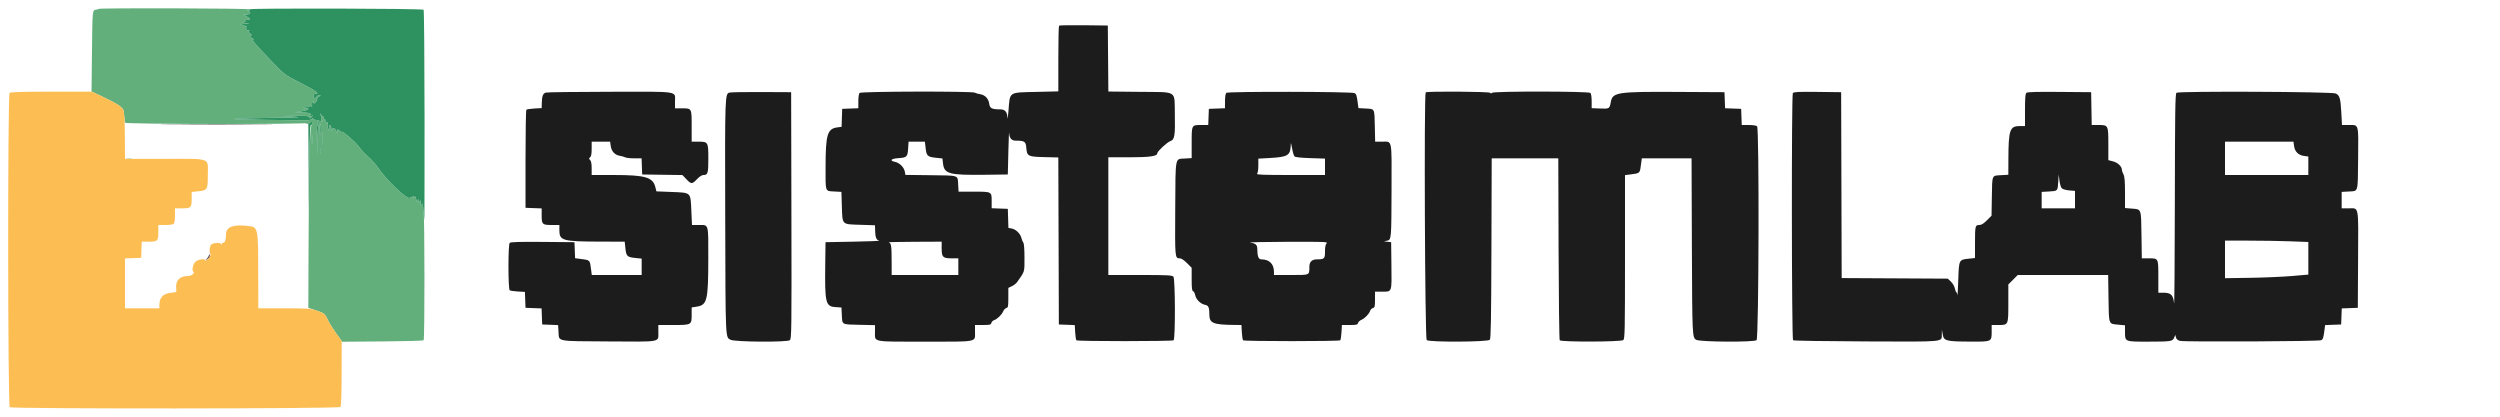 <svg id="svg" version="1.1" xmlns="http://www.w3.org/2000/svg" xmlns:xlink="http://www.w3.org/1999/xlink" width="400" height="66.667" viewBox="0, 0, 400,66.667"><g id="svgg"><path id="path0" d="M15.801 1.421 C 15.762 1.460,15.553 1.519,15.337 1.552 C 14.785 1.637,14.790 1.577,14.713 8.442 L 14.644 14.635 16.250 15.395 C 18.984 16.691,19.752 17.223,19.813 17.865 C 19.841 18.168,19.887 18.642,19.914 18.917 C 19.940 19.192,19.971 19.513,19.981 19.630 C 20.004 19.893,49.427 19.919,49.590 19.656 C 49.643 19.570,49.761 19.500,49.853 19.500 C 49.945 19.500,49.977 19.569,49.925 19.652 C 49.874 19.736,49.925 19.847,50.041 19.898 C 50.156 19.949,50.100 19.974,49.917 19.953 C 49.547 19.913,49.412 25.288,49.357 42.172 L 49.333 49.261 50.625 49.693 C 51.958 50.138,51.944 50.125,52.623 51.518 C 52.785 51.850,53.327 52.696,53.830 53.399 L 54.743 54.678 61.191 54.631 C 64.737 54.605,67.702 54.521,67.778 54.444 C 67.966 54.255,67.955 34.882,67.766 33.417 C 67.648 32.500,67.588 32.339,67.491 32.667 C 67.377 33.047,67.364 33.032,67.338 32.500 C 67.315 32.016,67.286 31.973,67.167 32.250 C 67.035 32.557,67.022 32.551,67.000 32.167 C 66.979 31.787,66.965 31.780,66.845 32.083 C 66.731 32.372,66.697 32.341,66.589 31.853 C 66.498 31.442,66.424 31.351,66.318 31.519 C 66.197 31.711,66.171 31.708,66.167 31.500 C 66.162 31.278,66.144 31.278,66.000 31.500 C 65.911 31.637,65.837 31.685,65.836 31.605 C 65.834 31.525,65.726 31.548,65.596 31.656 C 65.178 32.003,61.928 28.941,60.540 26.893 C 60.158 26.330,59.420 25.506,58.901 25.063 C 58.382 24.619,57.717 23.899,57.423 23.464 C 56.952 22.764,54.667 20.807,54.667 21.104 C 54.667 21.167,54.517 21.083,54.333 20.917 C 54.009 20.623,54.000 20.626,53.987 21.016 C 53.979 21.266,53.939 21.323,53.882 21.167 C 53.625 20.470,53.255 20.272,53.145 20.773 C 53.047 21.216,53.038 21.206,53.020 20.625 C 52.997 19.911,52.672 19.762,52.656 20.458 L 52.646 20.917 52.486 20.518 C 52.398 20.298,52.370 19.980,52.424 19.810 C 52.501 19.569,52.459 19.526,52.232 19.613 C 52.007 19.699,51.967 19.660,52.052 19.439 C 52.120 19.262,52.068 19.118,51.915 19.060 C 51.779 19.008,51.710 18.898,51.761 18.816 C 51.812 18.734,51.785 18.667,51.702 18.667 C 51.619 18.667,51.462 18.498,51.354 18.292 C 51.215 18.027,51.191 18.015,51.275 18.250 C 51.340 18.433,51.391 18.796,51.387 19.056 C 51.382 19.395,51.424 19.465,51.536 19.306 C 51.664 19.123,51.682 19.123,51.634 19.304 C 51.601 19.426,51.532 19.501,51.480 19.471 C 51.006 19.202,50.832 19.947,50.796 22.395 L 50.760 24.917 50.709 22.459 C 50.667 20.455,50.706 19.929,50.917 19.606 C 51.169 19.221,51.165 19.213,50.730 19.296 C 50.424 19.355,50.320 19.322,50.401 19.193 C 50.478 19.067,50.421 19.041,50.231 19.114 C 50.016 19.196,49.980 19.165,50.085 18.987 C 50.186 18.814,50.137 18.822,49.904 19.016 C 49.727 19.162,49.358 19.271,49.083 19.257 C 48.808 19.243,45.583 19.203,41.917 19.169 C 34.870 19.102,36.142 18.967,45.167 18.823 C 48.076 18.777,48.336 18.754,46.917 18.667 L 45.250 18.565 47.283 18.532 C 48.963 18.506,49.342 18.545,49.460 18.756 C 49.583 18.975,49.650 18.957,49.922 18.631 C 50.098 18.422,50.134 18.344,50.004 18.458 C 49.683 18.740,49.412 18.724,49.650 18.437 C 49.891 18.146,49.461 18.014,48.167 17.981 L 47.250 17.958 48.292 17.798 C 49.334 17.637,49.725 17.333,48.889 17.333 C 48.277 17.333,48.510 17.149,49.144 17.131 C 49.468 17.122,49.615 17.049,49.546 16.933 C 49.485 16.832,49.557 16.848,49.704 16.967 C 49.939 17.158,49.967 17.131,49.925 16.755 C 49.900 16.519,49.955 16.278,50.048 16.220 C 50.142 16.162,50.169 16.195,50.108 16.293 C 50.047 16.391,50.091 16.503,50.204 16.540 C 50.427 16.614,50.884 15.884,50.751 15.668 C 50.707 15.597,50.838 15.487,51.044 15.424 C 51.313 15.342,51.351 15.284,51.179 15.215 C 51.048 15.162,50.815 15.276,50.658 15.469 C 50.351 15.849,50.167 15.788,50.167 15.306 C 50.167 15.101,50.289 15.000,50.537 15.000 C 51.209 15.000,50.422 14.454,47.888 13.164 C 45.573 11.985,45.491 11.924,43.722 10.075 C 40.763 6.983,40.205 6.334,40.490 6.322 C 40.663 6.315,40.625 6.250,40.375 6.130 C 39.968 5.934,39.874 5.669,40.208 5.663 C 40.323 5.661,40.237 5.521,40.017 5.352 C 39.715 5.120,39.674 5.022,39.850 4.952 C 39.989 4.897,39.927 4.854,39.698 4.846 C 39.487 4.839,39.356 4.765,39.408 4.681 C 39.460 4.597,39.408 4.490,39.293 4.444 C 39.176 4.397,39.231 4.348,39.417 4.334 C 39.624 4.318,39.499 4.225,39.083 4.088 L 38.417 3.868 39.167 3.826 L 39.917 3.783 39.167 3.667 C 38.648 3.586,38.561 3.542,38.885 3.525 C 39.150 3.511,39.308 3.428,39.250 3.333 C 39.192 3.239,39.332 3.167,39.573 3.167 C 40.155 3.167,40.109 2.948,39.458 2.624 L 38.917 2.355 39.458 2.344 C 40.044 2.332,40.229 1.918,39.708 1.782 C 39.431 1.709,39.431 1.704,39.708 1.686 C 39.869 1.675,40.000 1.590,40.000 1.496 C 40.000 1.330,15.966 1.256,15.801 1.421 M51.331 20.792 C 51.329 21.319,51.272 21.662,51.204 21.554 C 51.081 21.361,51.137 19.833,51.267 19.833 C 51.303 19.833,51.332 20.265,51.331 20.792 M51.623 22.958 C 51.588 23.394,51.560 23.037,51.560 22.167 C 51.560 21.296,51.588 20.940,51.623 21.375 C 51.657 21.810,51.657 22.523,51.623 22.958 M49.955 22.958 C 49.919 23.302,49.889 23.021,49.889 22.333 C 49.889 21.646,49.919 21.365,49.955 21.708 C 49.991 22.052,49.991 22.615,49.955 22.958 M51.285 24.540 C 51.245 24.747,51.211 24.617,51.209 24.250 C 51.207 23.883,51.239 23.714,51.281 23.873 C 51.323 24.032,51.324 24.332,51.285 24.540 M20.292 25.451 C 20.498 25.491,20.835 25.491,21.042 25.451 C 21.248 25.411,21.079 25.379,20.667 25.379 C 20.254 25.379,20.085 25.411,20.292 25.451 " stroke="none" fill="#62af7c" fill-rule="evenodd"></path><path id="path1" d="M1.533 14.867 C 1.219 15.181,1.245 64.886,1.560 65.147 C 1.910 65.438,54.230 65.408,54.472 65.117 C 54.587 64.979,54.653 63.103,54.662 59.735 L 54.675 54.565 53.796 53.345 C 53.312 52.674,52.785 51.854,52.623 51.521 C 51.965 50.165,51.941 50.141,50.763 49.733 C 49.666 49.353,49.407 49.333,45.471 49.333 L 41.333 49.333 41.319 43.958 C 41.299 36.263,41.317 36.349,39.670 36.155 C 37.293 35.874,36.169 36.303,36.164 37.490 C 36.161 38.330,35.999 38.833,35.731 38.833 C 35.604 38.833,35.499 38.927,35.497 39.042 C 35.496 39.190,35.453 39.183,35.347 39.017 C 35.190 38.769,34.081 38.852,33.800 39.133 C 33.519 39.415,33.435 40.523,33.684 40.681 C 33.850 40.786,33.857 40.829,33.708 40.831 C 33.594 40.832,33.500 40.929,33.500 41.046 C 33.500 41.163,33.350 41.388,33.167 41.545 C 32.983 41.702,32.833 41.756,32.833 41.665 C 32.833 41.314,31.657 41.494,31.242 41.909 C 30.827 42.324,30.647 43.500,30.998 43.500 C 31.089 43.500,31.035 43.650,30.878 43.833 C 30.705 44.035,30.386 44.167,30.071 44.167 C 28.714 44.167,28.041 44.907,28.196 46.230 C 28.256 46.744,28.230 46.772,27.671 46.806 C 26.165 46.899,25.500 47.519,25.500 48.828 L 25.500 49.333 22.750 49.333 L 20.000 49.333 20.000 45.340 L 20.000 41.347 21.292 41.299 L 22.583 41.250 22.632 39.958 L 22.681 38.667 23.807 38.667 C 25.220 38.667,25.333 38.552,25.333 37.133 L 25.333 36.000 26.467 36.000 C 27.126 36.000,27.684 35.916,27.800 35.800 C 27.916 35.684,28.000 35.126,28.000 34.467 L 28.000 33.333 29.133 33.333 C 30.549 33.333,30.667 33.218,30.667 31.824 L 30.667 30.714 31.704 30.606 C 33.198 30.450,33.250 30.362,33.250 28.000 C 33.250 25.153,33.957 25.417,26.327 25.417 L 20.000 25.417 19.981 22.417 C 19.971 20.767,19.940 19.192,19.914 18.917 C 19.887 18.642,19.841 18.168,19.813 17.865 C 19.753 17.225,18.983 16.690,16.284 15.411 L 14.711 14.667 8.222 14.667 C 3.398 14.667,1.682 14.718,1.533 14.867 " stroke="none" fill="#fcbd52" fill-rule="evenodd"></path><path id="path2" d="M40.000 1.485 C 40.000 1.571,39.869 1.677,39.708 1.718 C 39.431 1.791,39.431 1.796,39.708 1.814 C 40.262 1.851,40.034 2.333,39.458 2.344 L 38.917 2.355 39.458 2.624 C 40.109 2.948,40.155 3.167,39.573 3.167 C 39.332 3.167,39.192 3.239,39.250 3.333 C 39.308 3.428,39.150 3.511,38.885 3.525 C 38.561 3.542,38.648 3.586,39.167 3.667 L 39.917 3.783 39.167 3.826 L 38.417 3.868 39.083 4.088 C 39.499 4.225,39.624 4.318,39.417 4.334 C 39.231 4.348,39.176 4.397,39.293 4.444 C 39.408 4.490,39.460 4.597,39.408 4.681 C 39.356 4.765,39.487 4.839,39.698 4.846 C 39.927 4.854,39.989 4.897,39.850 4.952 C 39.674 5.022,39.715 5.120,40.017 5.352 C 40.237 5.521,40.323 5.661,40.208 5.663 C 39.874 5.669,39.968 5.934,40.375 6.130 C 40.625 6.250,40.663 6.315,40.490 6.322 C 40.205 6.334,40.763 6.983,43.722 10.075 C 45.491 11.924,45.573 11.985,47.888 13.164 C 50.422 14.454,51.209 15.000,50.537 15.000 C 50.289 15.000,50.167 15.101,50.167 15.306 C 50.167 15.788,50.351 15.849,50.658 15.469 C 50.815 15.276,51.048 15.162,51.179 15.215 C 51.351 15.284,51.313 15.342,51.044 15.424 C 50.838 15.487,50.707 15.597,50.751 15.668 C 50.884 15.884,50.427 16.614,50.204 16.540 C 50.091 16.503,50.047 16.391,50.108 16.293 C 50.169 16.195,50.142 16.162,50.048 16.220 C 49.955 16.278,49.900 16.519,49.925 16.755 C 49.967 17.131,49.939 17.158,49.704 16.967 C 49.557 16.848,49.485 16.832,49.546 16.933 C 49.615 17.049,49.468 17.122,49.144 17.131 C 48.510 17.149,48.277 17.333,48.889 17.333 C 49.725 17.333,49.334 17.637,48.292 17.798 L 47.250 17.958 48.167 17.981 C 49.461 18.014,49.891 18.146,49.650 18.437 C 49.412 18.724,49.683 18.740,50.004 18.458 C 50.134 18.344,50.098 18.422,49.922 18.631 C 49.650 18.957,49.583 18.975,49.460 18.756 C 49.342 18.545,48.963 18.506,47.283 18.532 L 45.250 18.565 46.917 18.667 C 48.336 18.754,48.076 18.777,45.167 18.823 C 36.142 18.967,34.870 19.102,41.917 19.169 C 45.583 19.203,48.808 19.243,49.083 19.257 C 49.358 19.271,49.727 19.162,49.904 19.016 C 50.137 18.822,50.186 18.814,50.085 18.987 C 49.980 19.165,50.016 19.196,50.231 19.114 C 50.421 19.041,50.478 19.067,50.401 19.193 C 50.320 19.322,50.424 19.355,50.730 19.296 C 51.165 19.213,51.169 19.221,50.917 19.606 C 50.706 19.929,50.667 20.455,50.709 22.459 L 50.760 24.917 50.796 22.395 C 50.832 19.947,51.006 19.202,51.480 19.471 C 51.532 19.501,51.601 19.426,51.634 19.304 C 51.682 19.123,51.664 19.123,51.536 19.306 C 51.424 19.465,51.382 19.395,51.387 19.056 C 51.391 18.796,51.340 18.433,51.275 18.250 C 51.191 18.015,51.215 18.027,51.354 18.292 C 51.462 18.498,51.619 18.667,51.702 18.667 C 51.785 18.667,51.812 18.734,51.761 18.816 C 51.710 18.898,51.779 19.008,51.915 19.060 C 52.068 19.118,52.120 19.262,52.052 19.439 C 51.967 19.660,52.007 19.699,52.232 19.613 C 52.459 19.526,52.501 19.569,52.424 19.810 C 52.370 19.980,52.398 20.298,52.486 20.518 L 52.646 20.917 52.656 20.458 C 52.672 19.762,52.997 19.911,53.020 20.625 C 53.038 21.206,53.047 21.216,53.145 20.773 C 53.255 20.272,53.625 20.470,53.882 21.167 C 53.939 21.323,53.979 21.266,53.987 21.016 C 54.000 20.626,54.009 20.623,54.333 20.917 C 54.517 21.083,54.667 21.167,54.667 21.104 C 54.667 20.807,56.952 22.764,57.423 23.464 C 57.717 23.899,58.382 24.619,58.901 25.063 C 59.420 25.506,60.158 26.330,60.540 26.893 C 61.928 28.941,65.178 32.003,65.596 31.656 C 65.726 31.548,65.834 31.525,65.836 31.605 C 65.837 31.685,65.911 31.637,66.000 31.500 C 66.144 31.278,66.162 31.278,66.167 31.500 C 66.171 31.708,66.197 31.711,66.318 31.519 C 66.424 31.351,66.498 31.442,66.589 31.853 C 66.697 32.341,66.731 32.372,66.845 32.083 C 66.965 31.780,66.979 31.787,67.000 32.167 C 67.022 32.551,67.035 32.557,67.167 32.250 C 67.286 31.973,67.315 32.016,67.338 32.500 C 67.364 33.032,67.377 33.047,67.491 32.667 C 67.617 32.243,67.758 33.151,67.890 35.250 C 67.919 35.708,67.936 28.346,67.929 18.889 C 67.922 9.432,67.854 1.632,67.778 1.556 C 67.580 1.358,40.000 1.288,40.000 1.485 M49.601 19.639 C 49.553 19.715,49.305 19.763,49.049 19.745 C 48.746 19.724,48.715 19.738,48.958 19.784 L 49.333 19.855 49.372 26.636 L 49.411 33.417 49.497 26.667 C 49.582 20.041,49.589 19.917,49.917 19.953 C 50.100 19.974,50.156 19.949,50.041 19.898 C 49.925 19.847,49.874 19.736,49.925 19.652 C 49.977 19.569,49.945 19.500,49.853 19.500 C 49.761 19.500,49.648 19.562,49.601 19.639 M51.140 20.596 C 51.106 21.015,51.135 21.446,51.204 21.554 C 51.272 21.662,51.329 21.319,51.331 20.792 C 51.334 19.644,51.224 19.532,51.140 20.596 M51.560 22.167 C 51.560 23.037,51.588 23.394,51.623 22.958 C 51.657 22.523,51.657 21.810,51.623 21.375 C 51.588 20.940,51.560 21.296,51.560 22.167 M49.889 22.333 C 49.889 23.021,49.919 23.302,49.955 22.958 C 49.991 22.615,49.991 22.052,49.955 21.708 C 49.919 21.365,49.889 21.646,49.889 22.333 M51.209 24.250 C 51.211 24.617,51.245 24.747,51.285 24.540 C 51.324 24.332,51.323 24.032,51.281 23.873 C 51.239 23.714,51.207 23.883,51.209 24.250 " stroke="none" fill="#2e9260" fill-rule="evenodd"></path><path id="path3" d="M169.447 4.108 C 169.385 4.171,169.333 6.562,169.333 9.421 L 169.333 14.619 165.867 14.703 C 161.294 14.812,161.600 14.606,161.356 17.750 C 161.277 18.758,161.203 19.239,161.190 18.817 C 161.163 17.925,160.803 17.501,160.070 17.498 C 158.696 17.493,158.378 17.339,158.283 16.632 C 158.171 15.795,157.621 15.199,156.848 15.077 C 156.519 15.025,156.120 14.911,155.961 14.824 C 155.504 14.576,137.784 14.616,137.533 14.867 C 137.417 14.983,137.333 15.539,137.333 16.193 L 137.333 17.319 136.042 17.368 L 134.750 17.417 134.702 18.854 L 134.654 20.291 133.968 20.383 C 132.382 20.596,132.103 21.521,132.092 26.611 C 132.082 30.818,131.990 30.553,133.488 30.638 L 134.625 30.702 134.699 33.023 C 134.795 36.026,134.639 35.872,137.661 35.968 L 140.000 36.043 140.017 36.813 C 140.042 37.979,140.208 38.405,140.673 38.500 C 140.899 38.546,139.058 38.621,136.583 38.667 L 132.083 38.750 132.038 42.333 C 131.961 48.452,132.095 49.021,133.647 49.133 L 134.632 49.204 134.694 50.424 C 134.773 51.991,134.621 51.908,137.513 51.970 L 140.000 52.024 140.000 53.083 C 140.000 54.788,139.386 54.667,148.000 54.667 C 156.619 54.667,156.000 54.790,156.000 53.071 L 156.000 52.000 157.266 52.000 C 158.384 52.000,158.541 51.962,158.617 51.672 C 158.664 51.492,158.845 51.299,159.019 51.244 C 159.529 51.082,160.274 50.379,160.492 49.853 C 160.603 49.584,160.838 49.327,161.014 49.281 C 161.300 49.207,161.333 49.035,161.333 47.630 L 161.333 46.062 161.901 45.791 C 162.214 45.642,162.591 45.347,162.740 45.135 C 163.990 43.359,163.917 43.603,163.917 41.234 C 163.917 39.883,163.846 38.962,163.731 38.817 C 163.629 38.689,163.493 38.358,163.428 38.083 C 163.265 37.396,162.552 36.692,161.893 36.568 L 161.345 36.465 161.298 34.941 L 161.250 33.417 159.958 33.368 L 158.667 33.319 158.667 32.193 C 158.667 30.650,158.698 30.667,155.819 30.667 L 153.371 30.667 153.306 29.509 C 153.219 27.985,153.531 28.090,148.920 28.033 L 144.867 27.984 144.765 27.438 C 144.637 26.758,143.909 26.040,143.202 25.899 C 142.262 25.711,142.567 25.379,143.750 25.303 C 145.094 25.218,145.218 25.094,145.303 23.750 L 145.372 22.667 146.678 22.667 L 147.983 22.667 148.098 23.678 C 148.241 24.947,148.400 25.099,149.720 25.241 L 150.789 25.355 150.891 26.211 C 151.082 27.823,151.892 28.035,157.583 27.963 L 161.250 27.917 161.338 24.250 C 161.387 22.233,161.443 20.897,161.463 21.280 C 161.506 22.091,161.843 22.499,162.470 22.502 C 163.926 22.508,164.123 22.633,164.204 23.611 C 164.319 25.005,164.448 25.074,167.088 25.138 L 169.331 25.192 169.374 38.555 L 169.417 51.917 170.690 51.965 L 171.963 52.013 172.028 53.164 C 172.064 53.797,172.153 54.376,172.227 54.449 C 172.405 54.627,187.599 54.623,187.778 54.445 C 188.072 54.151,188.041 44.565,187.745 44.269 C 187.509 44.033,186.849 44.000,182.405 44.000 L 177.333 44.000 177.333 34.583 L 177.333 25.167 180.672 25.167 C 183.992 25.167,185.167 24.997,185.167 24.516 C 185.167 24.220,186.733 22.763,187.240 22.587 C 187.939 22.344,188.041 21.751,187.974 18.298 C 187.898 14.364,188.523 14.763,182.330 14.697 L 177.338 14.644 177.294 9.364 L 177.250 4.083 173.406 4.039 C 171.291 4.014,169.510 4.045,169.447 4.108 M87.339 14.814 C 86.875 14.944,86.708 15.379,86.683 16.523 L 86.667 17.296 85.509 17.361 C 84.872 17.397,84.291 17.487,84.217 17.560 C 84.144 17.634,84.083 21.194,84.083 25.472 L 84.083 33.250 85.375 33.299 L 86.667 33.347 86.667 34.474 C 86.667 35.900,86.772 36.000,88.283 36.000 L 89.500 36.000 89.500 36.815 C 89.500 38.518,89.956 38.644,96.185 38.658 L 99.953 38.667 100.061 39.704 C 100.196 40.993,100.340 41.138,101.630 41.272 L 102.667 41.381 102.667 42.690 L 102.667 44.000 98.677 44.000 L 94.687 44.000 94.584 43.208 C 94.367 41.530,94.470 41.633,92.799 41.417 L 92.014 41.315 91.965 40.032 L 91.917 38.750 86.853 38.706 C 83.148 38.674,81.726 38.715,81.553 38.859 C 81.289 39.077,81.287 46.177,81.551 46.440 C 81.624 46.513,82.203 46.603,82.836 46.638 L 83.987 46.704 84.035 47.977 L 84.083 49.250 85.368 49.299 L 86.653 49.347 86.701 50.632 L 86.750 51.917 88.023 51.965 L 89.295 52.013 89.364 53.090 C 89.466 54.696,88.850 54.577,97.360 54.630 C 105.949 54.683,105.333 54.798,105.333 53.146 L 105.333 52.000 107.738 52.000 C 110.654 52.000,110.667 51.993,110.667 50.332 L 110.667 49.187 111.423 49.074 C 113.152 48.814,113.319 48.134,113.327 41.325 C 113.334 35.686,113.423 36.000,111.826 36.000 L 110.718 36.000 110.615 33.719 C 110.479 30.706,110.623 30.844,107.457 30.715 L 105.027 30.617 104.852 29.922 C 104.460 28.365,103.230 28.005,98.292 28.002 L 94.667 28.000 94.667 26.929 C 94.667 26.207,94.586 25.777,94.421 25.612 C 94.205 25.396,94.205 25.342,94.421 25.163 C 94.594 25.020,94.667 24.619,94.667 23.813 L 94.667 22.667 96.145 22.667 L 97.623 22.667 97.714 23.350 C 97.829 24.203,98.374 24.800,99.152 24.923 C 99.481 24.975,99.880 25.089,100.039 25.176 C 100.199 25.262,100.852 25.333,101.491 25.333 L 102.653 25.333 102.701 26.625 L 102.750 27.917 105.968 27.962 L 109.187 28.007 109.818 28.670 C 110.601 29.494,110.732 29.494,111.519 28.667 C 111.906 28.259,112.305 28.000,112.543 28.000 C 113.253 28.000,113.333 27.737,113.333 25.395 C 113.333 22.724,113.300 22.667,111.738 22.667 L 110.667 22.667 110.667 20.200 C 110.667 17.298,110.685 17.333,109.133 17.333 L 108.000 17.333 108.000 16.262 C 108.000 14.522,108.935 14.664,97.613 14.683 C 92.188 14.692,87.565 14.751,87.339 14.814 M116.757 14.810 C 115.984 14.978,115.983 15.005,116.035 34.833 C 116.086 54.606,116.057 53.913,116.879 54.361 C 117.542 54.722,126.031 54.779,126.385 54.424 C 126.648 54.161,126.665 52.781,126.626 34.446 L 126.583 14.750 121.917 14.727 C 119.350 14.714,117.028 14.752,116.757 14.810 M196.208 14.858 C 196.083 14.984,196.000 15.515,196.000 16.193 L 196.000 17.319 194.708 17.368 L 193.417 17.417 193.368 18.708 L 193.319 20.000 192.193 20.000 C 190.650 20.000,190.667 19.969,190.667 22.847 L 190.667 25.295 189.584 25.363 C 187.970 25.466,188.090 24.847,188.037 33.360 C 187.987 41.313,187.989 41.333,188.766 41.333 C 189.009 41.333,189.445 41.621,189.912 42.088 L 190.667 42.842 190.667 44.676 C 190.667 46.096,190.719 46.531,190.900 46.600 C 191.029 46.649,191.180 46.934,191.236 47.232 C 191.362 47.904,192.091 48.627,192.783 48.765 C 193.368 48.882,193.494 49.161,193.498 50.343 C 193.502 51.713,194.099 51.958,197.523 51.990 L 198.629 52.000 198.694 53.158 C 198.730 53.794,198.820 54.376,198.894 54.449 C 199.069 54.624,214.264 54.624,214.440 54.449 C 214.513 54.376,214.603 53.794,214.639 53.158 L 214.704 52.000 215.951 52.000 C 217.040 52.000,217.208 51.960,217.281 51.680 C 217.327 51.504,217.584 51.270,217.853 51.159 C 218.379 50.941,219.082 50.196,219.244 49.686 C 219.299 49.512,219.492 49.331,219.672 49.284 C 219.962 49.208,220.000 49.051,220.000 47.932 L 220.000 46.667 221.146 46.667 C 222.742 46.667,222.681 46.841,222.628 42.479 L 222.583 38.750 222.000 38.682 L 221.417 38.613 221.915 38.514 C 222.622 38.372,222.625 38.347,222.647 30.242 C 222.669 22.080,222.786 22.667,221.145 22.667 L 220.024 22.667 219.970 20.180 C 219.908 17.299,219.985 17.446,218.499 17.362 L 217.348 17.297 217.248 16.523 C 217.083 15.247,217.016 15.043,216.710 14.896 C 216.198 14.651,196.452 14.613,196.208 14.858 M228.111 14.778 C 227.833 15.055,227.989 54.132,228.269 54.412 C 228.628 54.771,238.005 54.729,238.367 54.367 C 238.540 54.193,238.592 51.287,238.628 39.742 L 238.672 25.333 244.000 25.333 L 249.328 25.333 249.372 39.819 C 249.397 47.787,249.479 54.368,249.555 54.444 C 249.849 54.739,259.435 54.708,259.731 54.412 C 259.974 54.169,260.000 52.878,260.000 41.082 L 260.000 28.020 260.792 27.918 C 262.471 27.700,262.367 27.804,262.584 26.125 L 262.687 25.333 266.668 25.333 L 270.649 25.333 270.701 39.458 C 270.754 53.787,270.766 54.026,271.395 54.370 C 272.041 54.723,280.704 54.772,281.051 54.425 C 281.415 54.061,281.495 20.562,281.133 20.200 C 281.017 20.084,280.461 20.000,279.807 20.000 L 278.681 20.000 278.632 18.708 L 278.583 17.417 277.299 17.368 L 276.014 17.320 275.965 16.035 L 275.917 14.750 268.250 14.706 C 258.766 14.651,258.010 14.767,257.731 16.315 C 257.535 17.404,257.505 17.422,256.017 17.362 L 254.667 17.308 254.667 16.187 C 254.667 15.538,254.583 14.983,254.467 14.867 C 254.195 14.595,238.990 14.577,238.719 14.848 C 238.588 14.978,238.506 14.978,238.426 14.848 C 238.302 14.648,228.309 14.580,228.111 14.778 M286.854 14.891 C 286.626 15.167,286.660 54.216,286.889 54.444 C 286.965 54.521,292.227 54.604,298.582 54.628 C 311.536 54.679,310.648 54.765,310.688 53.446 L 310.708 52.750 310.823 53.455 C 311.004 54.561,311.312 54.641,315.446 54.657 C 318.671 54.669,318.667 54.671,318.667 53.071 L 318.667 52.000 319.738 52.000 C 321.351 52.000,321.333 52.039,321.333 48.492 L 321.333 45.509 322.088 44.754 L 322.842 44.000 330.074 44.000 L 337.306 44.000 337.361 47.742 C 337.424 52.001,337.352 51.801,338.887 51.944 L 340.000 52.048 340.000 53.096 C 340.000 54.692,339.942 54.667,343.720 54.664 C 347.355 54.662,347.625 54.620,347.870 54.019 L 348.047 53.583 348.154 53.991 C 348.228 54.273,348.431 54.442,348.813 54.541 C 349.520 54.724,370.986 54.626,371.376 54.438 C 371.683 54.290,371.750 54.088,371.917 52.799 L 372.018 52.014 373.301 51.965 L 374.583 51.917 374.632 50.632 L 374.680 49.347 375.965 49.299 L 377.250 49.250 377.293 41.519 C 377.343 32.695,377.458 33.333,375.813 33.333 L 374.667 33.333 374.667 32.019 L 374.667 30.704 375.824 30.639 C 377.356 30.552,377.244 30.954,377.299 25.387 C 377.355 19.697,377.438 20.000,375.839 20.000 L 374.718 20.000 374.611 18.017 C 374.488 15.721,374.345 15.237,373.711 14.957 C 373.054 14.667,348.580 14.559,348.236 14.845 C 348.036 15.011,347.996 17.638,347.975 32.312 C 347.961 41.811,347.904 49.108,347.849 48.526 C 347.723 47.200,347.355 46.833,346.148 46.833 L 345.333 46.833 345.333 44.283 C 345.333 41.292,345.355 41.333,343.811 41.333 L 342.690 41.333 342.636 37.591 C 342.576 33.313,342.644 33.500,341.099 33.376 L 340.000 33.288 340.000 30.830 C 340.000 28.973,339.939 28.255,339.751 27.894 C 339.614 27.631,339.502 27.296,339.501 27.147 C 339.499 26.633,338.823 26.002,338.071 25.813 L 337.333 25.627 337.333 23.075 C 337.333 20.016,337.325 20.000,335.742 20.000 L 334.675 20.000 334.629 17.375 L 334.583 14.750 329.520 14.706 C 325.923 14.674,324.391 14.717,324.228 14.851 C 324.053 14.997,324.000 15.637,324.000 17.604 L 324.000 20.167 323.185 20.167 C 321.561 20.167,321.359 20.754,321.342 25.523 L 321.333 27.962 320.176 28.028 C 318.667 28.113,318.758 27.904,318.698 31.436 L 318.646 34.512 317.902 35.256 C 317.367 35.791,317.024 36.000,316.680 36.000 C 316.035 36.000,316.000 36.150,316.000 38.907 L 316.000 41.286 314.963 41.394 C 313.433 41.554,313.434 41.552,313.322 44.797 C 313.269 46.329,313.212 47.419,313.196 47.218 C 313.180 47.017,313.100 46.812,313.019 46.762 C 312.938 46.711,312.824 46.420,312.767 46.114 C 312.709 45.809,312.434 45.339,312.154 45.071 L 311.645 44.583 303.157 44.537 L 294.668 44.491 294.626 29.621 L 294.583 14.750 290.815 14.705 C 287.765 14.669,287.009 14.705,286.854 14.891 M27.292 19.958 C 31.348 19.983,37.985 19.983,42.042 19.958 C 46.098 19.933,42.779 19.913,34.667 19.913 C 26.554 19.913,23.235 19.933,27.292 19.958 M207.122 25.025 C 207.255 25.156,208.148 25.253,209.663 25.301 L 212.000 25.376 212.000 26.688 L 212.000 28.000 206.467 28.000 C 202.163 28.000,200.978 27.956,201.133 27.800 C 201.249 27.685,201.333 27.132,201.333 26.492 L 201.333 25.384 203.223 25.276 C 206.083 25.113,206.464 24.871,206.520 23.183 C 206.534 22.742,206.589 22.879,206.728 23.703 C 206.832 24.319,207.009 24.913,207.122 25.025 M367.049 23.359 C 367.170 24.259,367.741 24.830,368.641 24.951 L 369.333 25.044 369.333 26.522 L 369.333 28.000 362.667 28.000 L 356.000 28.000 356.000 25.333 L 356.000 22.667 361.478 22.667 L 366.956 22.667 367.049 23.359 M329.888 30.126 C 330.037 30.275,330.547 30.421,331.075 30.465 L 332.000 30.541 332.000 31.937 L 332.000 33.333 329.333 33.333 L 326.667 33.333 326.667 32.019 L 326.667 30.704 327.824 30.639 C 329.247 30.558,329.222 30.583,329.319 29.116 L 329.398 27.917 329.512 28.890 C 329.575 29.426,329.744 29.982,329.888 30.126 M366.458 38.610 L 369.333 38.719 369.333 41.327 L 369.333 43.935 366.708 44.162 C 365.265 44.286,362.265 44.416,360.042 44.450 L 356.000 44.511 356.000 41.506 L 356.000 38.500 359.792 38.501 C 361.877 38.501,364.877 38.550,366.458 38.610 M150.667 39.738 C 150.667 41.144,150.856 41.333,152.262 41.333 L 153.333 41.333 153.333 42.667 L 153.333 44.000 148.000 44.000 L 142.667 44.000 142.664 41.792 C 142.662 39.334,142.591 38.885,142.191 38.778 C 142.040 38.738,143.885 38.697,146.292 38.686 L 150.667 38.667 150.667 39.738 M212.262 38.929 C 212.079 39.111,212.000 39.508,212.000 40.242 C 212.000 41.405,211.908 41.493,210.680 41.498 C 209.915 41.501,209.501 41.905,209.498 42.651 C 209.492 44.064,209.631 44.000,206.564 44.000 L 203.833 44.000 203.833 43.495 C 203.833 42.237,203.093 41.500,201.830 41.500 C 201.362 41.500,201.179 41.040,201.166 39.833 C 201.159 39.168,200.911 38.942,200.053 38.823 C 199.611 38.761,202.237 38.701,205.887 38.689 C 211.920 38.669,212.500 38.690,212.262 38.929 " stroke="none" fill="#1c1c1c" fill-rule="evenodd"></path><path id="path4" d="M33.380 40.958 C 33.320 41.119,33.154 41.348,33.010 41.468 C 32.788 41.653,32.802 41.660,33.104 41.514 C 33.299 41.421,33.498 41.192,33.547 41.005 C 33.655 40.591,33.531 40.556,33.380 40.958 " stroke="none" fill="#584454" fill-rule="evenodd"></path></g></svg>